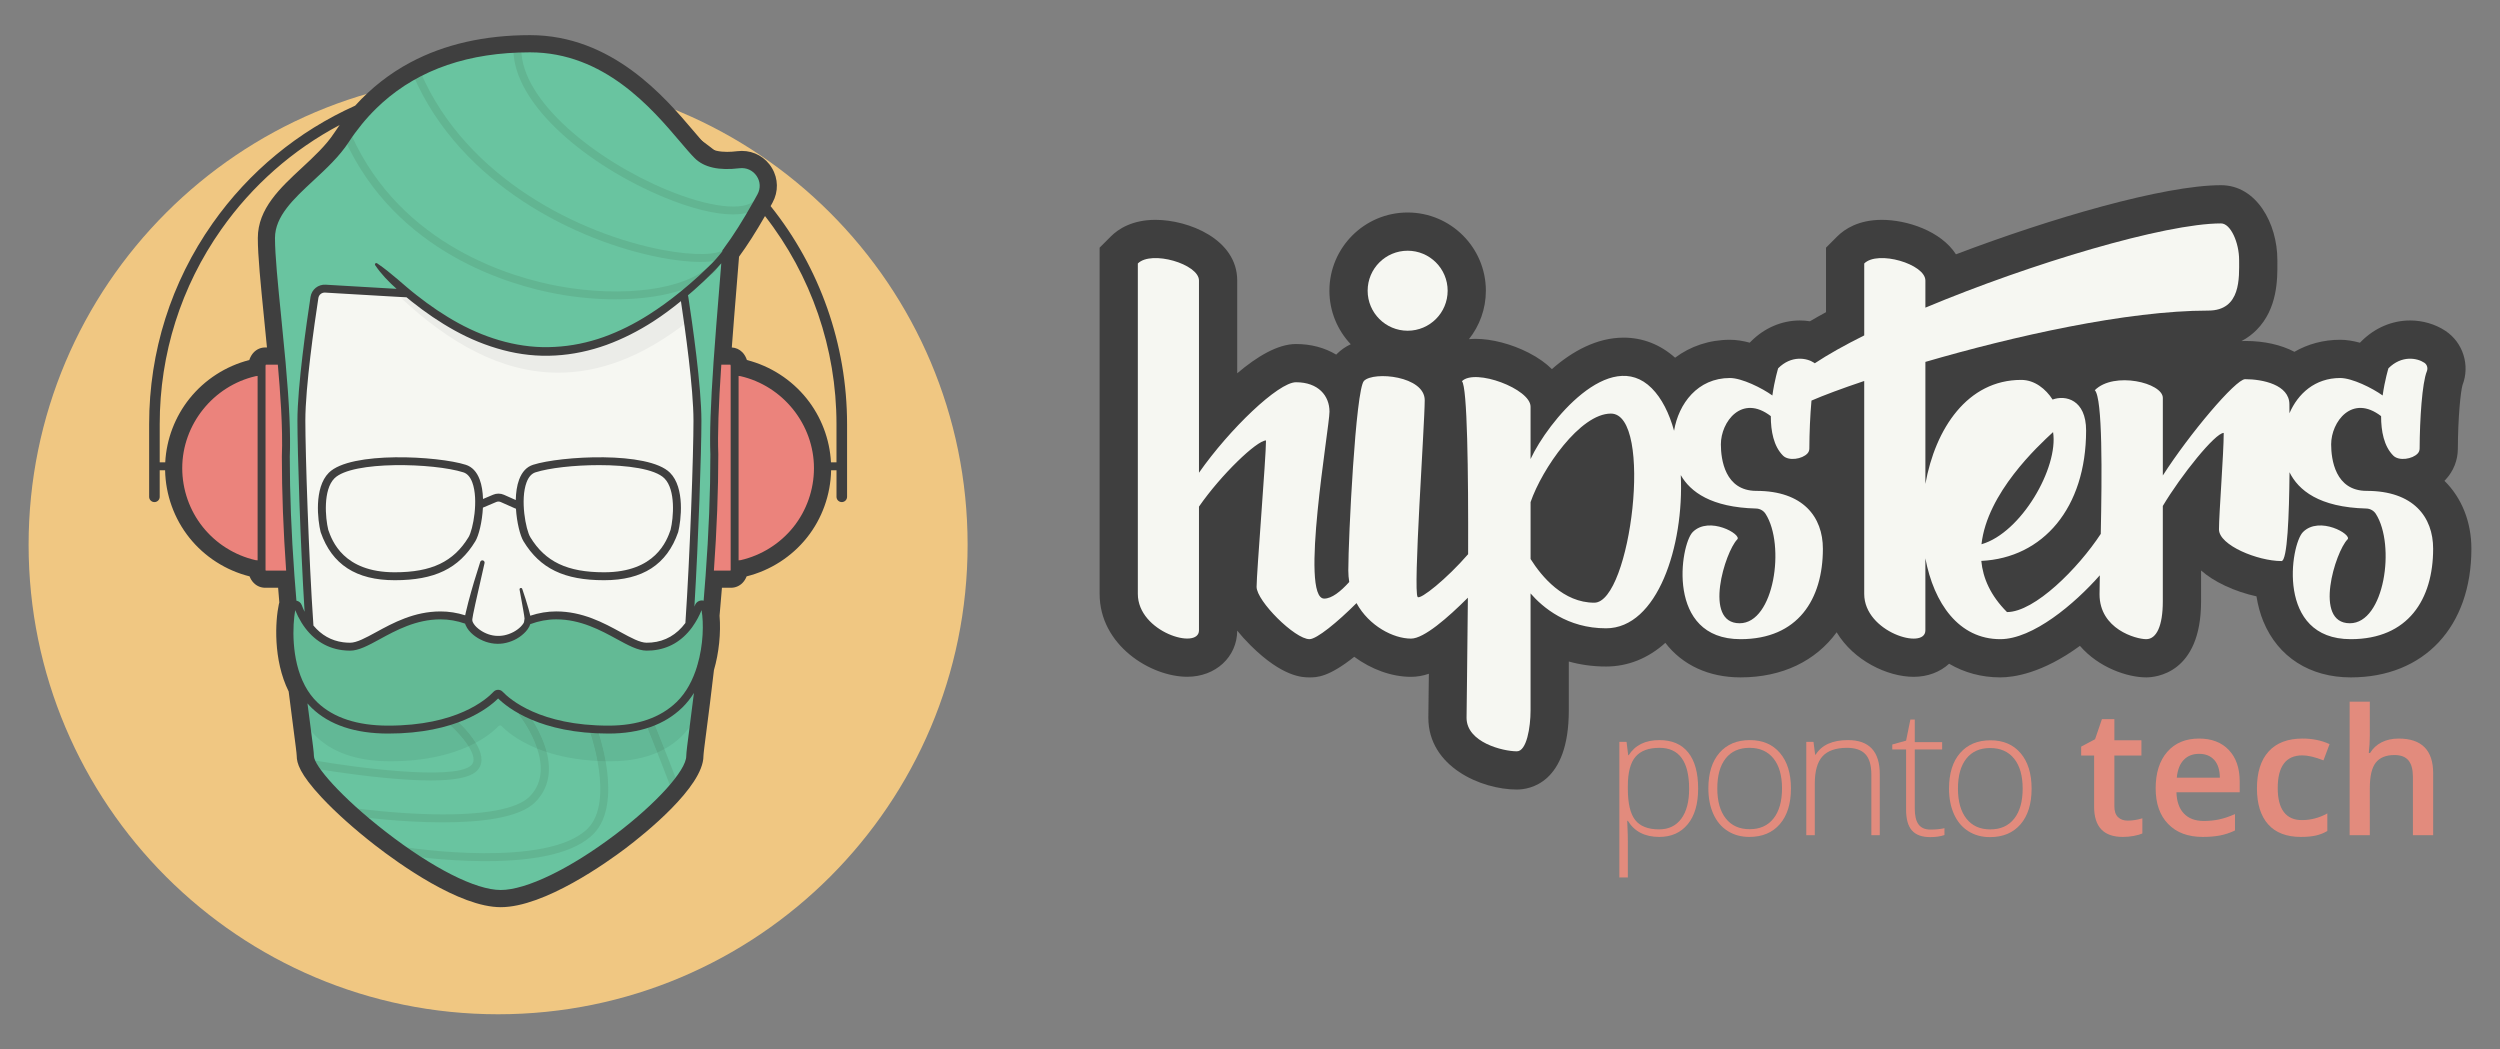 <?xml version="1.0" encoding="utf-8"?>
<!-- Generator: Adobe Illustrator 21.0.1, SVG Export Plug-In . SVG Version: 6.00 Build 0)  -->
<svg version="1.0" id="Layer_1" xmlns="http://www.w3.org/2000/svg" xmlns:xlink="http://www.w3.org/1999/xlink" x="0px" y="0px"
	 viewBox="0 0 945.815 397.02" enable-background="new 0 0 945.815 397.02" xml:space="preserve">
<rect x="0" y="0" width="945.815" height="397.02" fill="#808080" stroke="none"/>
<g>
	<path fill="#F0C782" d="M366.071,206.097c0,98.1-79.526,177.625-177.625,177.625S10.82,304.197,10.82,206.097
		c0-98.1,79.526-177.626,177.625-177.626S366.071,107.997,366.071,206.097"/>
	<path fill="#F6F7F2" d="M895.364,185.71c-11.906,0-13.427-11.919-13.427-17.62c0-8.479,7.885-19.13,18.894-10.656
		c-0.004,5.689,1.076,11.402,4.61,14.937c2.165,2.165,7.285,1.314,9.25-0.818c0.46-0.499,0.714-1.146,0.717-1.824
		c0.054-11.207,0.949-24.854,2.728-29.239c0.479-1.182,0.119-2.546-0.942-3.252c-2.771-1.846-8.601-2.892-13.587,2.095
		c0,0-1.375,4.473-2.19,10.287c-3.857-2.785-11.545-6.609-16.059-6.609c-9.518,0-15.988,5.901-19.194,13.357
		c-0.012-1.478-0.021-2.634-0.021-3.362c0-7.482-10.175-9.55-16.759-9.55c-3.578,0-21.058,20.716-31.123,36.439
		c0-14.354,0-26.905,0-29.342c0-5.745-18.518-10.154-25.737-2.934c2.984,2.984,2.713,32.152,2.253,54.361
		c-8.525,13.005-25.006,29.582-35.471,29.582c-6.243-6.242-9.105-12.827-9.725-19.357c23.346-1.136,39.65-20.029,39.65-49.324
		c0-11.748-7.846-13.521-12.681-11.72c-2.551-3.987-6.77-7.433-11.858-7.433c-20.377,0-32.501,18.45-36.264,39.344
		c0-15.792,0-32.4,0-46.156c33.04-9.617,76.117-19.413,107.031-19.413c12.468,0,11.664-12.551,11.664-19.145
		c0-6.594-3.218-13.833-6.838-13.833c-21.163,0-71.909,15.144-111.857,31.866c0-5.584,0-9.286,0-10.257
		c0-6.229-18.02-11.567-23.136-6.451c0,0,0,11.333,0,27.208c-7.282,3.626-13.661,7.194-18.747,10.568
		c-0.082-0.071-0.139-0.161-0.23-0.223c-2.771-1.846-8.6-2.892-13.587,2.095c0,0-1.374,4.473-2.19,10.287
		c-3.857-2.785-11.545-6.609-16.058-6.609c-12.217,0-19.424,9.71-21.129,19.97c-1.835-6.642-4.64-12.293-8.465-16.119
		c-15.812-15.812-39.197,12.516-45.829,26.808c0-10.556,0-18.151,0-19.825c0-6.71-21.004-14.586-25.963-9.627
		c2.052,2.051,2.44,33.995,2.342,65.447c-8.16,9.409-18.031,17.256-19.085,16.202c-1.826-1.826,2.662-65.342,2.662-74.471
		c0-9.127-19.245-11.029-22.973-7.302c-3.156,3.157-5.933,59.408-5.933,71.731c0,1.513,0.124,2.965,0.353,4.355
		c-3.288,3.64-6.625,6.284-9.474,6.284c-9.342,0,2.002-64.726,2.002-70.731s-4.227-11.121-12.679-11.121
		c-6.683,0-25.153,17.746-36.699,34.243c0-33.574,0-69.375,0-72.722c0-6.228-18.017-11.566-23.133-6.45c0,0,0,110.544,0,125.002
		c0,14.457,23.133,21.352,23.133,13.79c0-2.973,0-23.101,0-46.811c8.399-12.139,21.9-25.032,25.356-25.032
		c0,6.45-3.559,50.045-3.559,55.383c0,5.339,14.457,19.796,20.018,19.796c2.714,0,10.509-6.357,17.783-13.642
		c4.745,8.679,13.962,13.432,20.632,13.432c4.865,0,13.925-7.897,21.504-15.479c-0.173,22.523-0.501,41.816-0.501,45.428
		c0,9.335,13.783,12.689,19.035,12.689c3.684,0,5.178-9.043,5.178-15.461c0-2.688,0-22.115,0-44.276
		c4.571,5.275,13.876,13.198,28.551,13.198c19.448,0,29.561-31.131,28.278-57.965c3.619,6.352,11.523,12.222,28.491,12.649
		c1.467,0.037,2.818,0.805,3.606,2.042c7.519,11.783,3.261,41.366-9.831,41.366c-13.934,0-5.447-27.169-0.887-31.729
		c1.837-1.837-10.64-8.994-16.848-2.787c-4.749,4.75-10.286,40.534,18.066,40.534c21.737,0,31.169-15.073,31.169-34.2
		c0-12.034-7.477-21.902-25.167-21.902c-11.907,0-13.427-11.919-13.427-17.62c0-8.479,7.884-19.13,18.893-10.656
		c-0.003,5.689,1.076,11.402,4.611,14.937c2.164,2.165,7.285,1.314,9.249-0.818c0.46-0.499,0.714-1.146,0.717-1.824
		c0.028-5.958,0.298-12.596,0.809-18.176c4.489-1.957,11.389-4.542,19.954-7.417c0,32.5,0,72.29,0,80.57
		c0,14.46,23.136,21.355,23.136,13.792c0-2.104,0-12.8,0-27.271c3.232,17.03,12.647,30.586,28.333,30.586
		c12.319,0,28.089-13.297,37.664-24.161c-0.064,3.015-0.106,5.485-0.106,7.178c0,13.168,13.766,16.983,17.656,16.983
		s6.285-5.013,6.285-14.29c0-4.309,0-19.979,0-36.104c6.938-11.631,19.808-27.639,23.043-27.639c0,7.781-1.796,30.525-1.796,36.509
		c0,5.986,14.664,11.971,23.643,11.971c2.26,0,2.902-17.48,3.046-33.594c3.33,6.748,11.139,13.27,29.06,13.721
		c1.466,0.037,2.817,0.805,3.606,2.042c7.518,11.783,3.26,41.366-9.831,41.366c-13.934,0-5.447-27.169-0.887-31.729
		c1.836-1.837-10.641-8.994-16.848-2.787c-4.75,4.75-10.286,40.534,18.066,40.534c21.737,0,31.168-15.073,31.168-34.2
		C920.531,195.578,913.055,185.71,895.364,185.71z M603.158,228.016c-11.668,0-19.849-9.783-24.101-16.526
		c0-7.331,0-14.662,0-21.529c4.329-12.596,18.737-33.491,30.384-33.491C625.732,156.47,616.981,228.016,603.158,228.016z
		 M776.734,163.475c2.105,13.469-12.09,38.137-27.089,42.431C751.802,186.511,770.99,168.775,776.734,163.475z"/>
	<path fill="#3F3F3F" d="M924.795,181.908c0.183-0.182,0.36-0.367,0.534-0.557c2.911-3.159,4.523-7.267,4.541-11.553
		c0.058-12.043,1.049-21.643,1.757-24.094c2.912-7.479,0.24-16.065-6.414-20.503c-3.83-2.551-8.593-3.956-13.411-3.956
		c-6.81,0-13.352,2.791-18.421,7.858l-0.556,0.557c-2.511-0.687-5.049-1.113-7.468-1.113c-6.314,0-12.197,1.592-17.314,4.551
		c-5.035-2.639-11.383-4.104-18.659-4.104c-0.466,0-0.925,0.017-1.379,0.054c2.427-1.277,4.304-2.801,5.701-4.208
		c7.995-8.046,7.924-19.359,7.886-25.437l-0.005-1.043c0-13.909-7.968-28.296-21.301-28.296c-21.523,0-64.417,12.502-100.293,26.152
		c-5.687-8.85-18.574-13.042-28.025-13.042c-8.774,0-14.034,3.417-16.9,6.282l-4.237,4.237v24.414
		c-2.142,1.161-4.168,2.307-6.078,3.434c-1.26-0.195-2.542-0.295-3.827-0.295c-6.81,0-13.352,2.791-18.422,7.858l-0.533,0.536
		c-2.459-0.668-5-1.092-7.489-1.092c-7.829,0-14.945,2.442-20.749,6.781c-5.562-4.973-12.248-7.59-19.448-7.59
		c-10.183,0-19.46,5.152-27.16,11.905c-2.174-2.155-5.062-4.284-8.885-6.236c-6.392-3.263-13.85-5.21-19.951-5.21
		c-0.887,0-1.73,0.044-2.54,0.117c3.994-5.045,6.399-11.404,6.399-18.324c0-16.32-13.277-29.597-29.598-29.597
		c-16.319,0-29.597,13.276-29.597,29.597c0,7.833,3.08,14.945,8.066,20.244c-1.98,0.938-3.719,2.149-5.204,3.633
		c-0.099,0.099-0.195,0.198-0.292,0.295c-4.257-2.564-9.443-4.011-15.212-4.011c-6.929,0-14.841,4.788-22.236,11.066v-35.082
		c0-15.665-18.451-22.962-30.921-22.962c-8.775,0-14.034,3.417-16.9,6.284l-4.236,4.236v130.994
		c0,19.427,19.315,31.355,33.163,31.355c10.731,0,18.833-7.494,18.895-17.451c1.396,1.737,3.067,3.601,5.065,5.586
		c12.177,12.099,19.787,12.099,22.288,12.099c2.691,0,7.141,0,16.915-7.792c6.459,4.747,14.116,7.581,21.5,7.581
		c2.181,0,4.403-0.372,6.738-1.16c-0.028,2.193-0.055,4.223-0.079,6.059c-0.07,5.406-0.119,9.176-0.119,10.589
		c0,18.523,19.988,27.152,33.498,27.152c4.606,0,19.641-2.158,19.641-29.924v-18.514c4.219,1.182,8.912,1.898,14.088,1.898
		c8.244,0,15.944-3.086,22.436-8.957c6.447,8.402,16.414,13.067,28.441,13.067c15.822,0,28.448-6.222,36.372-17.062
		c6.399,10.686,19.182,16.851,29.138,16.851c5.342,0,10.032-1.856,13.403-4.95c5.746,3.363,12.278,5.161,19.363,5.161
		c4.934,0,15.839-1.455,30.131-11.932c7.109,8.27,18.026,11.932,25.083,11.932c3.465,0,20.748-1.386,20.748-28.752v-11.697
		c2.304,2.024,5.277,3.997,9.101,5.789c3.749,1.758,7.844,3.125,11.856,4.002c0.54,3.362,1.408,6.599,2.625,9.536
		c5.56,13.423,17.608,21.122,33.058,21.122c27.72,0,45.631-19.101,45.631-48.663C934.994,197.5,931.373,188.38,924.795,181.908z"/>
	<path fill="#E28B7D" d="M627.74,316.629c-5.434,0-9.396-2.035-11.885-6.105h-0.228l0.098,2.729c0.086,1.602,0.13,3.354,0.13,5.26
		v13.444h-3.215V280.68h2.728l0.617,5.034h0.194c2.425-3.811,6.3-5.716,11.626-5.716c4.763,0,8.395,1.564,10.895,4.693
		c2.501,3.128,3.751,7.681,3.751,13.654c0,5.803-1.314,10.301-3.945,13.493C635.876,315.034,632.287,316.629,627.74,316.629z
		 M627.676,313.773c3.615,0,6.413-1.344,8.395-4.028c1.98-2.684,2.972-6.44,2.972-11.269c0-10.369-3.746-15.554-11.236-15.554
		c-4.113,0-7.134,1.131-9.061,3.393c-1.927,2.263-2.89,5.948-2.89,11.057v1.04c0,5.521,0.926,9.462,2.776,11.82
		C620.482,312.592,623.497,313.773,627.676,313.773z"/>
	<path fill="#E28B7D" d="M677.562,298.282c0,5.76-1.396,10.257-4.188,13.492c-2.793,3.237-6.646,4.855-11.562,4.855
		c-3.096,0-5.823-0.747-8.183-2.241c-2.36-1.493-4.168-3.637-5.424-6.429c-1.256-2.793-1.884-6.019-1.884-9.678
		c0-5.759,1.396-10.245,4.189-13.46s6.625-4.823,11.496-4.823c4.849,0,8.654,1.63,11.414,4.888
		C676.182,288.145,677.562,292.61,677.562,298.282z M649.699,298.282c0,4.85,1.065,8.634,3.198,11.35
		c2.133,2.718,5.147,4.076,9.044,4.076c3.897,0,6.912-1.358,9.044-4.076c2.133-2.716,3.199-6.5,3.199-11.35
		c0-4.871-1.077-8.648-3.231-11.333s-5.18-4.026-9.076-4.026s-6.901,1.336-9.012,4.01
		C650.755,289.607,649.699,293.389,649.699,298.282z"/>
	<path fill="#E28B7D" d="M707.983,315.98v-22.895c0-3.549-0.747-6.131-2.24-7.744c-1.494-1.612-3.811-2.419-6.95-2.419
		c-4.221,0-7.312,1.066-9.271,3.197c-1.96,2.133-2.939,5.592-2.939,10.377v19.483h-3.215v-35.3h2.728l0.617,4.839h0.195
		c2.294-3.681,6.375-5.521,12.242-5.521c8.011,0,12.016,4.298,12.016,12.892v23.09H707.983z"/>
	<path fill="#E28B7D" d="M730.315,313.848c2.035,0,3.811-0.174,5.326-0.521v2.598c-1.559,0.52-3.356,0.779-5.391,0.779
		c-3.117,0-5.418-0.833-6.901-2.501c-1.482-1.667-2.224-4.286-2.224-7.858v-22.796h-5.229v-1.884l5.229-1.462l1.623-7.988h1.656
		v8.54h10.359v2.794h-10.359v22.341c0,2.708,0.477,4.709,1.429,6.009C726.787,313.198,728.28,313.848,730.315,313.848z"/>
	<path fill="#E28B7D" d="M768.606,298.357c0,5.76-1.396,10.257-4.188,13.492c-2.793,3.237-6.646,4.855-11.561,4.855
		c-3.097,0-5.824-0.747-8.184-2.241c-2.36-1.493-4.168-3.637-5.423-6.429c-1.256-2.793-1.884-6.019-1.884-9.678
		c0-5.759,1.396-10.245,4.188-13.46c2.793-3.215,6.625-4.823,11.496-4.823c4.85,0,8.654,1.63,11.415,4.888
		C767.226,288.22,768.606,292.685,768.606,298.357z M740.743,298.357c0,4.85,1.066,8.634,3.199,11.35
		c2.132,2.718,5.146,4.076,9.044,4.076c3.896,0,6.911-1.358,9.044-4.076c2.132-2.716,3.198-6.5,3.198-11.35
		c0-4.871-1.077-8.648-3.231-11.333s-5.18-4.026-9.076-4.026s-6.9,1.336-9.012,4.01
		C741.799,289.682,740.743,293.464,740.743,298.357z"/>
	<path fill="#E28B7D" d="M804.924,310.459c1.862,0,3.724-0.293,5.586-0.877v5.748c-0.844,0.368-1.932,0.677-3.264,0.925
		c-1.331,0.249-2.711,0.374-4.141,0.374c-7.23,0-10.846-3.811-10.846-11.43v-19.355h-4.903v-3.377l5.261-2.794l2.598-7.599h4.709
		v7.988h10.229v5.781h-10.229v19.226c0,1.84,0.459,3.197,1.38,4.074C802.224,310.021,803.431,310.459,804.924,310.459z"/>
	<path fill="#E28B7D" d="M833.371,316.629c-5.585,0-9.953-1.628-13.103-4.888c-3.15-3.257-4.726-7.744-4.726-13.46
		c0-5.867,1.462-10.479,4.384-13.834c2.923-3.354,6.938-5.032,12.049-5.032c4.74,0,8.485,1.438,11.235,4.318
		c2.749,2.879,4.124,6.841,4.124,11.886v4.124h-23.933c0.107,3.485,1.05,6.165,2.825,8.036c1.774,1.873,4.274,2.81,7.501,2.81
		c2.121,0,4.097-0.199,5.927-0.601c1.829-0.401,3.794-1.066,5.894-1.997v6.202c-1.862,0.888-3.745,1.517-5.65,1.884
		S835.817,316.629,833.371,316.629z M831.976,285.195c-2.426,0-4.368,0.769-5.83,2.307c-1.461,1.536-2.332,3.777-2.614,6.721h16.303
		c-0.044-2.966-0.759-5.211-2.144-6.738C836.305,285.958,834.399,285.195,831.976,285.195z"/>
	<path fill="#E28B7D" d="M870.489,316.629c-5.435,0-9.563-1.586-12.389-4.758c-2.825-3.171-4.238-7.723-4.238-13.655
		c0-6.039,1.479-10.683,4.434-13.932c2.954-3.247,7.225-4.869,12.811-4.869c3.788,0,7.197,0.703,10.229,2.109l-2.306,6.139
		c-3.227-1.256-5.89-1.884-7.989-1.884c-6.213,0-9.319,4.124-9.319,12.372c0,4.026,0.773,7.052,2.321,9.077
		c1.548,2.024,3.816,3.035,6.804,3.035c3.398,0,6.613-0.843,9.645-2.532v6.656c-1.364,0.803-2.82,1.376-4.368,1.722
		C874.575,316.457,872.697,316.629,870.489,316.629z"/>
	<path fill="#E28B7D" d="M920.531,315.98h-7.663v-22.082c0-2.771-0.559-4.839-1.673-6.202c-1.115-1.364-2.885-2.047-5.31-2.047
		c-3.204,0-5.559,0.958-7.062,2.875c-1.506,1.915-2.258,5.125-2.258,9.628v17.828h-7.631v-50.529h7.631v12.827
		c0,2.057-0.13,4.255-0.39,6.592h0.487c1.039-1.731,2.484-3.073,4.336-4.026c1.851-0.952,4.01-1.428,6.479-1.428
		c8.703,0,13.054,4.384,13.054,13.15V315.98z"/>
	<path fill="#F6F7F2" d="M895.364,185.71c-11.907,0-13.427-11.919-13.427-17.62c0-8.478,7.884-19.13,18.893-10.656
		c-0.003,5.689,1.077,11.401,4.611,14.936c2.165,2.165,7.285,1.314,9.25-0.817c0.46-0.499,0.713-1.146,0.717-1.824
		c0.054-11.207,0.948-24.855,2.728-29.238c0.479-1.182,0.118-2.546-0.943-3.253c-2.77-1.845-8.6-2.892-13.586,2.095
		c0,0-1.375,4.473-2.19,10.287c-3.857-2.785-11.546-6.61-16.059-6.61c-9.511,0-15.986,5.888-19.195,13.336
		c-0.012-1.47-0.02-2.615-0.02-3.34c0-7.481-10.175-9.551-16.759-9.551c-3.577,0-21.057,20.708-31.124,36.43
		c0-14.349,0-26.895,0-29.332c0-5.745-18.517-10.154-25.736-2.934c2.984,2.984,2.713,32.152,2.253,54.361
		c-8.525,13.005-25.006,29.582-35.472,29.582c-6.242-6.242-9.104-12.827-9.724-19.357c23.346-1.136,39.65-20.029,39.65-49.324
		c0-11.747-7.847-13.521-12.681-11.72c-2.552-3.987-6.771-7.433-11.859-7.433c-20.376,0-32.501,18.45-36.263,39.345
		c0-15.792,0-32.401,0-46.156c33.039-9.617,76.116-19.413,107.032-19.413c12.467,0,11.662-12.551,11.662-19.145
		s-3.217-13.833-6.837-13.833c-21.164,0-71.909,15.144-111.857,31.866c0-5.584,0-9.285,0-10.256c0-6.229-18.02-11.567-23.136-6.451
		c0,0,0,11.333,0,27.208c-7.271,3.621-13.64,7.183-18.722,10.552c-0.082-0.072-0.163-0.145-0.256-0.207
		c-2.771-1.845-8.6-2.892-13.587,2.095c0,0-1.374,4.473-2.19,10.287c-3.857-2.785-11.545-6.61-16.059-6.61
		c-12.211,0-19.423,9.703-21.131,19.957c-1.836-6.636-4.639-12.282-8.462-16.105c-15.812-15.812-39.198,12.516-45.829,26.808
		c0-10.556,0-18.151,0-19.825c0-6.709-21.004-14.585-25.963-9.626c2.052,2.052,2.44,33.995,2.342,65.447
		c-8.16,9.409-18.031,17.256-19.085,16.202c-1.826-1.826,2.662-65.342,2.662-74.47s-19.245-11.03-22.973-7.303
		c-3.156,3.157-5.933,59.409-5.933,71.732c0,1.513,0.124,2.965,0.353,4.356c-3.289,3.639-6.624,6.282-9.474,6.282
		c-9.342,0,2.002-64.725,2.002-70.73s-4.227-11.121-12.679-11.121c-6.681,0-25.152,17.739-36.699,34.232c0-33.57,0-69.364,0-72.711
		c0-6.228-18.016-11.566-23.132-6.45c0,0,0,110.544,0,125.001c0,14.458,23.132,21.353,23.132,13.791c0-2.974,0-23.101,0-46.812
		c8.399-12.138,21.899-25.031,25.356-25.031c0,6.45-3.56,50.045-3.56,55.383c0,5.339,14.458,19.796,20.019,19.796
		c2.713,0,10.509-6.357,17.783-13.642c4.745,8.679,13.962,13.431,20.631,13.431c4.866,0,13.927-7.897,21.505-15.478
		c-0.174,22.522-0.501,41.815-0.501,45.428c0,9.335,13.783,12.689,19.034,12.689c3.685,0,5.179-9.043,5.179-15.461
		c0-2.688,0-22.114,0-44.276c4.571,5.274,13.876,13.199,28.551,13.199c19.448,0,29.561-31.133,28.278-57.965
		c3.619,6.351,11.523,12.222,28.491,12.649c1.467,0.037,2.817,0.805,3.606,2.042c7.519,11.783,3.261,41.365-9.831,41.365
		c-13.934,0-5.447-27.168-0.887-31.728c1.837-1.837-10.641-8.994-16.847-2.787c-4.75,4.75-10.287,40.534,18.066,40.534
		c21.736,0,31.167-15.073,31.167-34.201c0-12.033-7.477-21.901-25.167-21.901c-11.906,0-13.427-11.919-13.427-17.62
		c0-8.478,7.885-19.13,18.894-10.656c-0.003,5.689,1.076,11.401,4.611,14.936c2.165,2.165,7.284,1.314,9.249-0.817
		c0.46-0.499,0.714-1.146,0.717-1.824c0.028-5.959,0.298-12.597,0.809-18.176c4.488-1.957,11.388-4.542,19.954-7.418
		c0,32.5,0,72.291,0,80.571c0,14.459,23.136,21.355,23.136,13.792c0-2.104,0-12.8,0-27.271c3.232,17.03,12.647,30.586,28.333,30.586
		c12.319,0,28.089-13.297,37.664-24.161c-0.064,3.017-0.106,5.484-0.106,7.178c0,13.168,13.766,16.983,17.656,16.983
		s6.284-5.013,6.284-14.29c0-4.309,0-19.979,0-36.103c6.938-11.632,19.809-27.64,23.044-27.64c0,7.781-1.796,30.525-1.796,36.51
		c0,5.985,14.664,11.971,23.642,11.971c2.261,0,2.904-17.479,3.048-33.593c3.33,6.747,11.14,13.269,29.059,13.72
		c1.467,0.037,2.817,0.805,3.606,2.042c7.518,11.783,3.26,41.365-9.831,41.365c-13.935,0-5.447-27.168-0.887-31.728
		c1.836-1.837-10.641-8.994-16.848-2.787c-4.75,4.75-10.286,40.534,18.066,40.534c21.737,0,31.168-15.073,31.168-34.201
		C920.531,195.578,913.055,185.71,895.364,185.71z M603.158,228.016c-11.668,0-19.849-9.783-24.101-16.526
		c0-7.331,0-14.662,0-21.529c4.328-12.596,18.737-33.491,30.384-33.491C625.732,156.47,616.981,228.016,603.158,228.016z
		 M776.733,163.474c2.106,13.47-12.089,38.138-27.088,42.431C751.802,186.511,770.99,168.775,776.733,163.474z"/>
	<circle fill="#F6F7F2" cx="532.549" cy="109.989" r="15.134"/>
	<path fill="#3F3F3F" d="M273.874,64.42c-0.466,0-0.935-0.162-1.314-0.493c-5.722-4.992-11.896-9.487-18.351-13.36
		c-0.613-0.342-1.029-0.996-1.029-1.747c0-1.104,0.89-2,1.995-2h0.564l0.475,0.285c6.676,4.002,13.061,8.647,18.977,13.808
		c0.832,0.727,0.918,1.99,0.192,2.822C274.986,64.188,274.431,64.42,273.874,64.42z"/>
	<path fill="#EB837C" d="M309.475,177.11c0,8.69-2.95,16.8-8.08,23.22c-5.13,6.41-12.35,11.15-20.82,13.07l-1.24,0.18l-0.62,0.04
		v0.94c0,1.68-0.46,3.31-2.15,3.31h-8.12c1.07-14.439,1.81-30.12,1.81-45.979c-0.35-8.54,0.26-21.32,1.2-34.93h5.11
		c1.69,0,2.15,1.11,2.15,2.8v0.84l0.63,0.04l1.03,0.18C297.324,144.66,309.475,159.73,309.475,177.11z"/>
	<path fill="#EB837C" d="M109.895,217.87h-9.57c-1.69,0-2.14-1.63-2.14-3.31v-0.94l-0.63-0.04l-1.24-0.18
		c-8.47-1.92-15.69-6.66-20.82-13.07c-5.13-6.419-8.08-14.53-8.08-23.22c0-17.38,12.15-32.45,29.1-36.29l1.03-0.18l0.64-0.04v-0.84
		c0-1.69,0.45-2.8,2.14-2.8h5.91l0.33,0.4c1.14,12.78,1.97,25.53,1.57,35.32C108.134,188.3,108.855,203.7,109.895,217.87z"/>
	<path fill="#69C4A0" d="M279.565,62.431c-5.928,0.733-12.027,0.267-15.701-3.408c-8.99-8.99-28.887-40.456-63.336-40.456
		c-34.449,0-56.57,14.318-69.889,34.712c-8.98,13.751-28.1,22.651-28.1,37.043c0,15.983,6.592,58.387,5.595,82.631
		c0,55.599,9.126,108.341,9.126,113.335c0,9.823,49.709,52.193,72.166,52.193c22.457,0,71.704-39.374,71.704-52.193
		c0-4.994,9.126-58.557,9.126-114.156c-0.72-17.499,2.617-52.674,4.472-76.648l1.627-2.166c4.686-5.993,7.738-11.874,11.541-18.849
		C291.122,68.554,286.251,61.604,279.565,62.431"/>
	<path fill="#F6F7F2" d="M263.861,159.175c0,14.345-1.758,63.526-3.846,87.34c-0.769,0.06-141.087,0.02-142.196-0.13
		c-2.068-22.676-3.796-72.883-3.796-87.108c0-13.086,3.536-37.531,4.935-46.671c0.31-2.027,2.108-3.511,4.166-3.382
		c1.778,0.11,4.125,0.237,6.882,0.397l0.19,0.004c1.358,0.08,2.807,0.167,4.335,0.256c3.976,0.23,8.481,0.488,13.166,0.758
		c1.378,0.08,2.777,0.159,4.175,0.239c0.37,0.02,0.739,0.04,1.109,0.06l0.23,0.01c15.233,0.849,30.916,1.658,35.731,1.648
		c1.658,0,4.615-0.089,8.391-0.259c16.023-0.669,46.919-2.508,57.428-3.137c2.058-0.13,3.856,1.329,4.165,3.356
		c0.29,1.858,0.659,4.355,1.069,7.262C261.623,131.165,263.861,148.756,263.861,159.175"/>
	<g>
		<defs>
			<path id="SVGID_1_" d="M255.014,111.189c-0.084,0-0.169,0.003-0.253,0.008c-10.508,0.629-41.405,2.467-57.428,3.137
				c-3.776,0.17-6.733,0.26-8.391,0.26c-0.031,0-0.061,0-0.092,0c-4.921,0-20.503-0.804-35.639-1.648l-0.23-0.01
				c-0.37-0.02-0.739-0.04-1.109-0.06c17.864,16.601,37.568,28.122,59.323,28.122c15.238,0,31.485-5.657,48.8-19.182
				c-0.41-2.907-0.779-5.404-1.069-7.262C258.629,112.609,256.964,111.189,255.014,111.189"/>
		</defs>
		<clipPath id="SVGID_2_">
			<use xlink:href="#SVGID_1_"  overflow="visible"/>
		</clipPath>
		<rect x="151.873" y="111.189" clip-path="url(#SVGID_2_)" fill="#EBECE8" width="108.123" height="29.809"/>
	</g>
	<path fill="#69C4A0" d="M141.294,99.959c34.745,34.745,76.667,51.943,127.362,1.249L141.294,99.959z"/>
	<path fill="#62B592" d="M183.68,325.796c-0.277,0-0.555,0-0.834-0.002c-15.248-0.069-28.727-2.123-28.861-2.144
		c-0.819-0.126-1.38-0.893-1.254-1.711c0.126-0.818,0.897-1.376,1.711-1.254c0.526,0.08,52.738,7.928,67.906-7.24
		c10.252-10.253,0.793-36.705,0.697-36.971c-0.283-0.778,0.119-1.64,0.897-1.922c0.778-0.288,1.639,0.117,1.922,0.896
		c0.422,1.159,10.194,28.528-1.395,40.117C217.679,322.356,203.958,325.796,183.68,325.796"/>
	<path fill="#62B592" d="M167.515,311.115c-15.89,0-31.019-2.033-32.19-2.193c-0.821-0.113-1.395-0.87-1.282-1.69
		c0.112-0.822,0.87-1.385,1.69-1.282c0.133,0.019,13.488,1.833,28.157,2.12c19.093,0.36,31.703-1.943,36.46-6.7
		c11.267-11.268-3.497-30.26-3.647-30.45c-0.513-0.65-0.403-1.594,0.247-2.107c0.65-0.513,1.593-0.402,2.107,0.246
		c0.683,0.862,16.571,21.278,3.416,34.433C196.464,309.497,181.687,311.115,167.515,311.115"/>
	<path fill="#62B592" d="M162.977,295.265c-4.835,0-10.631-0.326-17.421-0.976c-13.719-1.312-26.503-3.542-26.63-3.564
		c-0.816-0.144-1.361-0.921-1.218-1.736c0.144-0.816,0.924-1.36,1.737-1.219c13.938,2.445,51.633,7.566,58.571,1.982
		c0.761-0.611,1.123-1.343,1.142-2.302c0.085-4.367-6.698-11.247-9.319-13.529c-0.624-0.544-0.69-1.492-0.147-2.116
		s1.49-0.691,2.116-0.147c1.073,0.933,10.475,9.304,10.35,15.85c-0.035,1.836-0.817,3.421-2.261,4.583
		C177.26,294.209,171.676,295.265,162.977,295.265"/>
	<path fill="#62B592" d="M255.131,298.725c-0.604,0-1.174-0.367-1.402-0.966c-0.772-2.029-4.848-12.692-9.198-23.431
		c-0.311-0.768,0.059-1.643,0.827-1.954c0.765-0.309,1.642,0.06,1.953,0.827c4.362,10.767,8.447,21.456,9.222,23.489
		c0.295,0.774-0.094,1.641-0.868,1.936C255.489,298.694,255.308,298.725,255.131,298.725"/>
	<path fill="#62B592" d="M277.304,81.118c-6.714,0-15.727-2.195-26.127-6.503c-28.301-11.723-56.951-34.739-56.951-56.047
		c0-0.829,0.671-1.5,1.5-1.5s1.5,0.671,1.5,1.5c0,19.78,28.388,42.212,55.099,53.276c15.963,6.612,28.998,8.166,33.208,3.957
		c0.586-0.586,1.535-0.586,2.121,0c0.586,0.585,0.586,1.536,0,2.121C285.513,80.061,281.961,81.118,277.304,81.118z"/>
	<path fill="#62B592" d="M265.105,99.097c-4.633,0-10.006-0.654-14.907-1.586c-32.128-6.109-75.954-27.776-93.733-68.733
		c-0.33-0.76,0.019-1.643,0.779-1.973s1.643,0.019,1.973,0.779c17.312,39.882,60.133,61.008,91.541,66.98
		c12.561,2.39,21.033,1.738,22.91-0.14c0.586-0.586,1.535-0.586,2.121,0c0.586,0.585,0.586,1.535,0,2.121
		C273.946,98.387,269.927,99.097,265.105,99.097z"/>
	<path fill="#62B592" d="M232.724,113.244c-6.983,0-14.394-0.659-21.881-2.028c-17.715-3.239-61.029-15.452-80.581-58.801
		c-0.341-0.755-0.005-1.644,0.75-1.984s1.644-0.005,1.984,0.75c18.968,42.054,61.137,53.93,78.386,57.083
		c24.572,4.491,48.099,1.265,57.212-7.848c0.586-0.586,1.535-0.586,2.121,0c0.586,0.585,0.586,1.536,0,2.121
		C263.817,109.436,249.509,113.244,232.724,113.244z"/>
	<path fill="#E1BB7A" d="M111.868,240.752c-0.35,0.143-0.641,0.444-0.738,0.894c-1.416,6.561-1.9,21.534,4.637,32.142
		C114.708,265.713,113.237,254.276,111.868,240.752 M266.481,240.667c-1.264,12.548-2.61,23.312-3.637,31.267
		c5.744-10.437,5.96-24.139,4.617-30.322C267.346,241.067,266.935,240.746,266.481,240.667"/>
	<path fill="#62B896" d="M266.258,240.648c-0.478,0-0.959,0.263-1.164,0.809c-0.781,2.071-1.981,4.636-3.781,7.061
		c-2.893,3.904-7.323,7.455-13.965,8.047c-0.633,0.05-1.282,0.082-1.956,0.082c-5.471,0-13.087-6.819-23.474-10.105
		c-6.498-0.001-13.474-0.003-20.617-0.006c-0.867,0.305-1.694,0.638-2.479,0.988l-19.874-0.354
		c-0.545-0.227-1.109-0.444-1.691-0.649c-7.07-0.005-13.984-0.012-20.448-0.02c-10.452,3.271-18.106,10.145-23.594,10.145
		c-1.003,0-1.957-0.065-2.869-0.188c-7.168-0.954-11.622-5.417-14.31-9.814c-1.134-1.833-1.948-3.641-2.523-5.187
		c-0.207-0.54-0.682-0.8-1.157-0.8c-0.167,0-0.334,0.032-0.489,0.095c1.368,13.524,2.84,24.961,3.899,33.036
		c1.128,1.83,2.465,3.531,4.042,5.036c5.671,5.416,14.466,9.189,27.822,9.189c13.433,0,23.054-2.658,29.633-5.658
		c-2.187-3.452-5.705-6.935-7.427-8.434c-0.624-0.544-0.69-1.492-0.147-2.116c0.297-0.341,0.714-0.515,1.133-0.515
		c0.349,0,0.699,0.121,0.983,0.368c0.732,0.637,5.346,4.74,8.161,9.362c4.813-2.574,7.541-5.149,8.645-6.33
		c0.16-0.168,0.374-0.253,0.587-0.253c0.213,0,0.424,0.084,0.58,0.253c1.441,1.512,5.61,5.344,13.453,8.513
		c-2.231-6.754-6.451-12.182-6.531-12.283c-0.513-0.65-0.403-1.594,0.247-2.107c0.275-0.217,0.603-0.323,0.929-0.323
		c0.443,0,0.882,0.195,1.177,0.569c0.387,0.489,5.669,7.272,7.764,15.452c5.099,1.67,11.446,2.983,19.215,3.379
		c-1.192-6.387-2.949-11.3-2.991-11.413c-0.283-0.778,0.119-1.64,0.897-1.922c0.17-0.063,0.344-0.093,0.516-0.093
		c0.612,0,1.185,0.381,1.407,0.989c0.18,0.495,2.064,5.765,3.263,12.546c0.606,0.011,1.22,0.017,1.842,0.017
		c7.117,0,12.947-1.236,17.701-3.308c-1.275-3.24-2.691-6.803-4.138-10.375c-0.311-0.768,0.059-1.643,0.827-1.954
		c0.184-0.074,0.374-0.109,0.561-0.109c0.593,0,1.156,0.353,1.392,0.937c1.417,3.497,2.805,6.987,4.059,10.174
		c2.461-1.356,4.587-2.955,6.418-4.725c2.03-1.961,3.698-4.248,5.057-6.716c1.026-7.956,2.373-18.72,3.637-31.267
		C266.408,240.654,266.333,240.648,266.258,240.648"/>
	<path fill="#E7E8E3" d="M167.433,244.81c-3.826,0-7.361,0.67-10.623,1.691c6.464,0.008,13.378,0.014,20.448,0.02
		C174.384,245.51,171.076,244.81,167.433,244.81 M211.167,244.81c-3.658,0-6.982,0.709-9.866,1.725
		c7.143,0.003,14.119,0.005,20.617,0.006C218.621,245.498,215.043,244.81,211.167,244.81"/>
	<path fill="#5CAA89" d="M224.457,274.46c-0.171,0-0.345,0.03-0.516,0.093c-0.778,0.282-1.18,1.144-0.897,1.922
		c0.041,0.114,1.799,5.027,2.991,11.413c1.006,0.051,2.037,0.087,3.092,0.107c-1.199-6.781-3.083-12.051-3.263-12.546
		C225.642,274.841,225.068,274.46,224.457,274.46"/>
	<path fill="#5CAA89" d="M197.878,268.488c-0.326,0-0.654,0.105-0.929,0.323c-0.649,0.514-0.76,1.457-0.247,2.107
		c0.08,0.101,4.3,5.529,6.531,12.283c1.12,0.452,2.314,0.891,3.586,1.307c-2.096-8.18-7.377-14.963-7.764-15.452
		C198.76,268.683,198.321,268.488,197.878,268.488"/>
	<path fill="#5CAA89" d="M170.825,271.289c-0.419,0-0.836,0.175-1.133,0.515c-0.544,0.624-0.478,1.572,0.147,2.116
		c1.722,1.499,5.24,4.982,7.427,8.434c0.967-0.441,1.866-0.888,2.703-1.336c-2.815-4.622-7.429-8.726-8.161-9.362
		C171.524,271.41,171.173,271.289,170.825,271.289"/>
	<path fill="#5CAA89" d="M245.918,272.265c-0.187,0-0.377,0.035-0.561,0.109c-0.768,0.312-1.138,1.187-0.827,1.954
		c1.447,3.572,2.863,7.135,4.138,10.375c0.942-0.411,1.842-0.854,2.701-1.328c-1.254-3.187-2.642-6.677-4.059-10.174
		C247.074,272.618,246.511,272.265,245.918,272.265"/>
	<path fill="#63BA95" d="M257.038,266.664c-5.696,5.507-14.252,9.362-26.819,9.362c-26.754,0-38.549-10.554-41.187-13.324
		c-0.312-0.337-0.847-0.337-1.167,0c-2.605,2.787-14.236,13.324-40.981,13.324c-13.356,0-22.151-3.773-27.822-9.189
		c-10.718-10.225-10.34-29.484-8.68-37.178c0.263-1.216,1.939-1.348,2.383-0.188c0.576,1.545,1.389,3.354,2.523,5.187
		c2.688,4.396,7.143,8.86,14.31,9.813c0.912,0.123,1.866,0.189,2.868,0.189c7.2,0,18.132-11.836,34.217-11.836
		c4.381,0,8.277,1.011,11.515,2.358l19.874,0.354c3.395-1.512,7.586-2.712,12.346-2.712c16.085,0,27.017,11.836,34.225,11.836
		c0.674,0,1.323-0.033,1.956-0.083c6.641-0.592,11.071-4.143,13.965-8.046c1.8-2.425,3-4.989,3.781-7.061
		c0.436-1.159,2.112-1.044,2.367,0.156C268.373,237.27,267.649,256.415,257.038,266.664z"/>
	<path fill="#F6F7F2" d="M197.08,222.925c1.414,5.477,2.604,10.451,2.604,11.669c0,2.997-5.244,7.492-11.238,7.492
		s-11.238-4.495-11.238-7.492c0-1.984,3.161-13.944,5.296-21.794"/>
	<path fill="#3F3F3F" d="M291.541,77.972c0.249-0.451,0.496-0.889,0.746-1.349c2.25-4.125,2.167-8.99-0.221-13.012
		c-2.422-4.08-6.692-6.516-11.421-6.517c-0.561,0-1.13,0.035-1.693,0.105c-1.373,0.169-2.672,0.256-3.865,0.256
		c-2.486,0-5.839-0.388-7.688-2.237c-1.344-1.344-3.084-3.393-5.1-5.766c-10.732-12.636-30.709-36.155-61.772-36.155
		c-17.186,0-32.399,3.464-45.22,10.296c-7.894,4.206-14.898,9.696-20.936,16.383c-21.611,9.696-40.147,24.948-53.928,44.51
		c-15.714,22.306-24.02,48.566-24.02,75.943v27.53c0,1.104,0.896,2,2,2s2-0.896,2-2v-10.044h2.041
		c0.179,9.279,3.42,18.32,9.19,25.538c5.755,7.203,13.813,12.363,22.769,14.604c0.349,0.892,0.853,1.76,1.578,2.492
		c1.159,1.173,2.694,1.818,4.322,1.818h4.894c0.145,1.852,0.298,3.713,0.457,5.573c-0.072,0.217-0.132,0.438-0.181,0.664
		c-1.347,6.239-2.243,20.98,3.716,33.008c0.696,5.68,1.339,10.565,1.86,14.529c0.606,4.613,1.179,8.971,1.19,9.883
		c0,2.602,1.076,6.745,9.468,15.71c5.284,5.646,12.433,12.043,20.129,18.015c9.092,7.055,31.928,23.463,47.569,23.463
		c16.546,0,40.38-17.071,47.292-22.303c6.9-5.224,29.413-23.178,29.413-34.891c0.011-0.91,0.584-5.32,1.191-9.989
		c0.737-5.667,1.741-13.395,2.781-22.519c1.882-6.423,2.667-14.035,2.121-20.567c0.326-3.553,0.628-7.093,0.902-10.576h3.443
		c1.628,0,3.164-0.646,4.322-1.818c0.725-0.732,1.229-1.601,1.578-2.492c8.956-2.24,17.013-7.4,22.769-14.604
		c5.77-7.218,9.011-16.259,9.19-25.538h2.038v10.044c0,1.104,0.896,2,2,2s2-0.896,2-2v-27.53
		C320.464,130.405,310.221,101.307,291.541,77.972z M97.46,211.993l-0.774-0.076c-7.854-1.802-14.936-6.247-19.95-12.524
		c-5.024-6.274-7.791-14.188-7.791-22.282c0-16.485,11.7-31.109,27.834-34.807l0.681-0.07V211.993z M96.052,133.255
		c-0.834,0.843-1.383,1.886-1.74,2.954c-8.86,2.267-16.843,7.402-22.578,14.547c-5.529,6.888-8.758,15.394-9.222,24.159h-2.088
		V160.43c0-26.547,8.054-52.012,23.29-73.64c11.74-16.665,27.04-30.101,44.789-39.499c-0.699,0.978-1.386,1.968-2.05,2.985
		c-3.08,4.716-7.742,9.04-12.251,13.222c-8.192,7.598-16.663,15.455-16.663,26.555c0,6.741,1.083,17.547,2.336,30.059
		c0.372,3.712,0.752,7.508,1.119,11.343h-0.671C98.717,131.456,97.2,132.095,96.052,133.255z M100.549,215.87l-0.089-0.22v-77.336
		c0.041-0.14,0.084-0.265,0.129-0.354h4.522c0.877,9.886,1.959,24.02,1.523,34.72c0,13.483,0.548,28.01,1.618,43.189H100.549z
		 M111.684,230.828c0.66,1.63,1.439,3.179,2.322,4.615c3.696,6.033,9.018,9.669,15.394,10.515c1.042,0.136,2.044,0.202,3.064,0.202
		c3.269,0,6.975-2.022,11.266-4.365c6.102-3.33,13.696-7.475,22.954-7.475c3.114,0,6.231,0.548,9.279,1.617
		c0.054,0.188,0.105,0.381,0.186,0.538c0.682,1.578,1.726,2.709,2.858,3.664c1.141,0.949,2.414,1.692,3.76,2.266
		c2.671,1.159,5.794,1.501,8.665,0.813c2.865-0.659,5.487-2.104,7.502-4.308c0.515-0.538,0.943-1.192,1.325-1.885
		c0.134-0.28,0.253-0.581,0.356-0.895c3.234-1.198,6.528-1.812,9.8-1.812c9.255,0,16.849,4.144,22.951,7.473
		c4.295,2.343,8.005,4.367,11.279,4.367c0.68,0,1.359-0.027,2.093-0.086c6.125-0.544,11.182-3.455,15.031-8.648l0.17-0.246
		l0.11-0.16c1.307-1.828,2.444-3.897,3.373-6.185c0.849,4.885,0.711,13.096-1.592,20.88l-0.076,0.076l-0.035,0.308
		c-1.542,5.043-3.999,9.882-7.727,13.484c-6.131,5.937-14.803,8.947-25.777,8.947c-25.829,0-37.218-9.847-40.088-12.859
		c-0.871-0.923-2.481-0.926-3.357,0.005c-2.821,3.016-14.034,12.854-39.885,12.854c-11.671,0-20.682-2.952-26.784-8.774
		c-1.909-1.822-3.44-3.931-4.662-6.199l-0.113-0.212C110.049,249.354,110.699,236.35,111.684,230.828z M197.969,230.857l0.319,1.931
		c0.057,0.401,0.121,0.838,0.16,1.219l-0.199,1.354c-0.065,0.15-0.125,0.3-0.213,0.454c-0.295,0.441-0.622,0.885-1.041,1.287
		c-1.635,1.635-3.901,2.767-6.187,3.247c-2.297,0.469-4.686,0.229-6.871-0.715c-1.088-0.46-2.113-1.079-3.015-1.809
		c-0.904-0.717-1.675-1.617-2.054-2.472c-0.065-0.108-0.071-0.203-0.107-0.302l-0.053-0.228c0.003-0.116-0.005-0.231-0.029-0.343
		c0.004-0.093,0.012-0.193,0.028-0.319c0.076-0.574,0.188-1.216,0.31-1.848c0.243-1.271,0.521-2.556,0.81-3.837l3.491-15.456
		c0.092-0.421-0.148-0.856-0.567-0.99c-0.444-0.142-0.919,0.104-1.061,0.548c-1.633,5.044-3.163,10.113-4.518,15.257
		c-0.334,1.288-0.659,2.579-0.956,3.898c-0.079,0.347-0.154,0.694-0.224,1.051c-3.061-0.969-6.184-1.465-9.309-1.465
		c-10.024,0-17.99,4.348-24.391,7.842c-3.931,2.146-7.326,3.998-9.829,3.998c-0.889,0-1.764-0.058-2.673-0.177
		c-4.461-0.592-8.209-2.73-11.206-6.32c-1.8-25.914-3.061-65.665-3.061-77.513c0-12.846,3.442-36.709,4.923-46.374
		c0.193-1.267,1.288-2.166,2.589-2.079l4.547,0.27c5.2,0.31,12.381,0.737,20.033,1.17c1.214,0.071,2.441,0.14,3.673,0.209
		l2.528,0.143c0.654,0.537,1.31,1.07,1.966,1.602c5.114,4.067,10.527,7.798,16.285,10.972c5.748,3.186,11.9,5.707,18.298,7.395
		c6.393,1.704,13.077,2.435,19.704,2.041c6.627-0.365,13.174-1.773,19.384-4.014c6.205-2.264,12.099-5.283,17.617-8.828
		c3.673-2.368,7.167-4.978,10.544-7.724c1.559,10.291,4.748,32.863,4.748,45.246c0,12.42-1.311,50.729-3.058,76.521
		c-3.311,4.435-7.627,6.921-12.821,7.383c-0.639,0.051-1.242,0.075-1.841,0.075c-2.508,0-5.907-1.854-9.842-4.001
		c-6.401-3.492-14.367-7.839-24.388-7.839c-3.273,0-6.559,0.548-9.79,1.624c-0.044-0.194-0.09-0.389-0.138-0.589l-0.509-1.95
		c-0.729-2.569-1.517-5.101-2.392-7.61c-0.083-0.239-0.332-0.393-0.589-0.347c-0.285,0.051-0.475,0.323-0.424,0.608L197.969,230.857
		z M232.796,315.727c-17.099,12.943-33.718,20.983-43.372,20.983c-9.458,0-25.751-8.261-43.583-22.098
		c-16.725-12.979-27.077-24.946-27.077-28.593c0-1.256-0.474-4.852-1.258-10.808c-0.347-2.637-0.749-5.688-1.184-9.104
		c0.544,0.64,1.111,1.249,1.706,1.816c6.679,6.373,16.387,9.604,28.855,9.604c25.75,0,37.852-9.57,41.569-13.283
		c3.775,3.709,16.03,13.283,41.761,13.283c11.779,0,21.154-3.295,27.862-9.791c1.733-1.674,3.206-3.557,4.457-5.569
		c-0.625,5.104-1.201,9.543-1.67,13.148c-0.767,5.897-1.229,9.458-1.229,10.702C259.634,291.462,248.347,303.956,232.796,315.727z
		 M268.754,171.89c0,14.27-0.607,29.702-1.806,45.873c-0.213,2.992-0.458,6.093-0.747,9.489c-0.157-0.041-0.318-0.07-0.485-0.083
		c-1.212-0.079-2.338,0.619-2.776,1.771c-0.072,0.191-0.155,0.37-0.23,0.558c1.542-25.408,2.654-58.852,2.654-70.318
		c0-13.07-3.467-37.116-4.955-46.828c-0.03-0.212-0.086-0.418-0.141-0.625c0.786-0.669,1.576-1.333,2.348-2.016
		c1.204-1.1,2.434-2.173,3.616-3.295l3.496-3.416c1.11-1.062,2.152-2.203,3.149-3.381c-0.246,3.081-0.507,6.295-0.778,9.616
		c-0.74,9.067-1.506,18.443-2.142,27.621C268.843,153.005,268.45,164.485,268.754,171.89z M276.431,138.321v77.325l-0.091,0.224
		h-6.252c1.102-15.471,1.667-30.264,1.665-44.041c-0.295-7.216,0.077-18.309,1.138-33.869h3.409c0.046,0.091,0.09,0.217,0.132,0.359
		L276.431,138.321z M273.933,93.832c-0.069,0.092-0.123,0.19-0.167,0.292c-0.299,0.25-0.503,0.612-0.536,1.031l0,0.006
		c-1.669,2.107-3.408,4.114-5.385,5.929l-3.488,3.314c-1.178,1.087-2.401,2.123-3.598,3.187c-0.98,0.845-1.978,1.668-2.979,2.487
		c-0.149,0.089-0.283,0.197-0.389,0.325c-3.832,3.114-7.812,6.031-11.967,8.661c-5.377,3.417-11.082,6.298-17.041,8.438
		c-5.963,2.118-12.197,3.42-18.485,3.736c-12.614,0.776-25.2-2.849-36.333-8.918c-5.584-3.044-10.874-6.651-15.896-10.607
		c-5.069-3.926-9.57-8.458-15.019-12.111c-0.169-0.113-0.398-0.121-0.578,0c-0.236,0.16-0.298,0.48-0.139,0.717
		c2.284,3.383,5.094,6.271,8.101,8.953c-0.75-0.042-1.502-0.084-2.246-0.128c-7.652-0.433-14.83-0.86-20.028-1.17l-4.542-0.27
		c-2.841-0.174-5.308,1.807-5.738,4.62c-1.49,9.731-4.957,33.775-4.957,46.827c0,11.083,1.099,46.491,2.711,72.285
		c-0.389-0.806-0.747-1.639-1.068-2.497c-0.344-0.906-1.114-1.525-2.025-1.707c-0.275-3.181-0.531-6.36-0.751-9.471
		c-1.166-15.878-1.756-31.044-1.758-45.019c0.342-8.357-0.158-19.643-1.574-35.516c-0.016-0.177-0.033-0.354-0.049-0.531
		l-0.001-0.017c-0.521-5.771-1.095-11.496-1.651-17.037c-1.246-12.418-2.323-23.143-2.323-29.592
		c0-8.262,7.083-14.831,14.583-21.786c4.797-4.449,9.757-9.049,13.273-14.433c3.137-4.803,6.656-9.097,10.542-12.889l2.193-2.056
		c14.147-12.678,32.87-19.085,55.9-19.085c28.059,0,46.066,21.197,56.825,33.861c2.106,2.479,3.925,4.62,5.453,6.148
		c3.493,3.502,9.193,4.795,16.947,3.84c2.611-0.322,5.038,0.768,6.501,2.918c1.431,2.103,1.553,4.699,0.328,6.945
		c-0.063,0.116-0.125,0.224-0.188,0.339l-1.256,2.27C281.134,83.276,277.371,89.23,273.933,93.832z M300.163,199.392
		c-5.025,6.279-12.107,10.725-19.949,12.524l-0.783,0.077v-69.761l0.679,0.07c16.134,3.696,27.834,18.32,27.834,34.807
		C307.944,185.2,305.181,193.114,300.163,199.392z M316.464,174.915h-2.085c-0.464-8.766-3.693-17.271-9.222-24.159
		c-5.735-7.145-13.718-12.279-22.578-14.547c-0.357-1.068-0.905-2.111-1.74-2.954c-1.078-1.089-2.481-1.719-3.978-1.792
		c0.559-7.593,1.186-15.244,1.794-22.688c0.333-4.074,0.655-7.999,0.944-11.672c3.073-4.182,6.365-9.339,9.823-15.366
		c17.478,22.409,27.042,50.118,27.042,78.693V174.915z"/>
	<path fill="#3F3F3F" d="M228.542,219.51c14.601,0,23.763-5.932,28.007-18.133l0.039-0.13c1.073-4.292,2.606-16.684-3.107-22.398
		c-8.242-8.242-41.377-6.336-51.805-3.011c-2.396,0.764-4.17,2.646-5.273,5.594c-0.841,2.248-1.216,4.959-1.274,7.744l-4.465-1.984
		c-1.293-0.576-2.784-0.588-4.089-0.035l-3.833,1.625c-0.085-2.645-0.458-5.208-1.258-7.349c-1.103-2.948-2.877-4.83-5.273-5.594
		c-10.428-3.325-43.562-5.232-51.805,3.011c-5.714,5.714-4.18,18.106-3.106,22.399l0.039,0.129
		c4.244,12.201,13.405,18.133,28.007,18.133c15.095,0,24.212-4.407,30.486-14.737c1.299-2.138,2.593-7.318,2.875-12.718l5.04-2.136
		c0.542-0.231,1.162-0.226,1.701,0.014l5.446,2.419c0.101,0.045,0.205,0.076,0.309,0.098c0.323,5.256,1.588,10.235,2.855,12.321
		C204.329,215.103,213.447,219.51,228.542,219.51z M199.212,182.484c0.764-2.042,1.9-3.316,3.375-3.787
		c5.171-1.649,14.668-2.73,24.014-2.73c10.683,0,21.168,1.413,24.759,5.003c4.334,4.335,3.451,14.951,2.333,19.486
		c-1.41,4.052-5.69,16.054-25.151,16.054c-13.912,0-22.262-3.977-27.922-13.295C198.927,200.43,196.748,189.067,199.212,182.484z
		 M177.265,203.215c-5.66,9.318-14.011,13.295-27.922,13.295c-19.462,0-23.741-12.002-25.151-16.054
		c-1.117-4.535-2.001-15.15,2.333-19.486c6.733-6.731,37.691-5.807,48.773-2.273c1.475,0.47,2.61,1.745,3.375,3.787
		C181.136,189.068,178.957,200.43,177.265,203.215z"/>
</g>
</svg>
